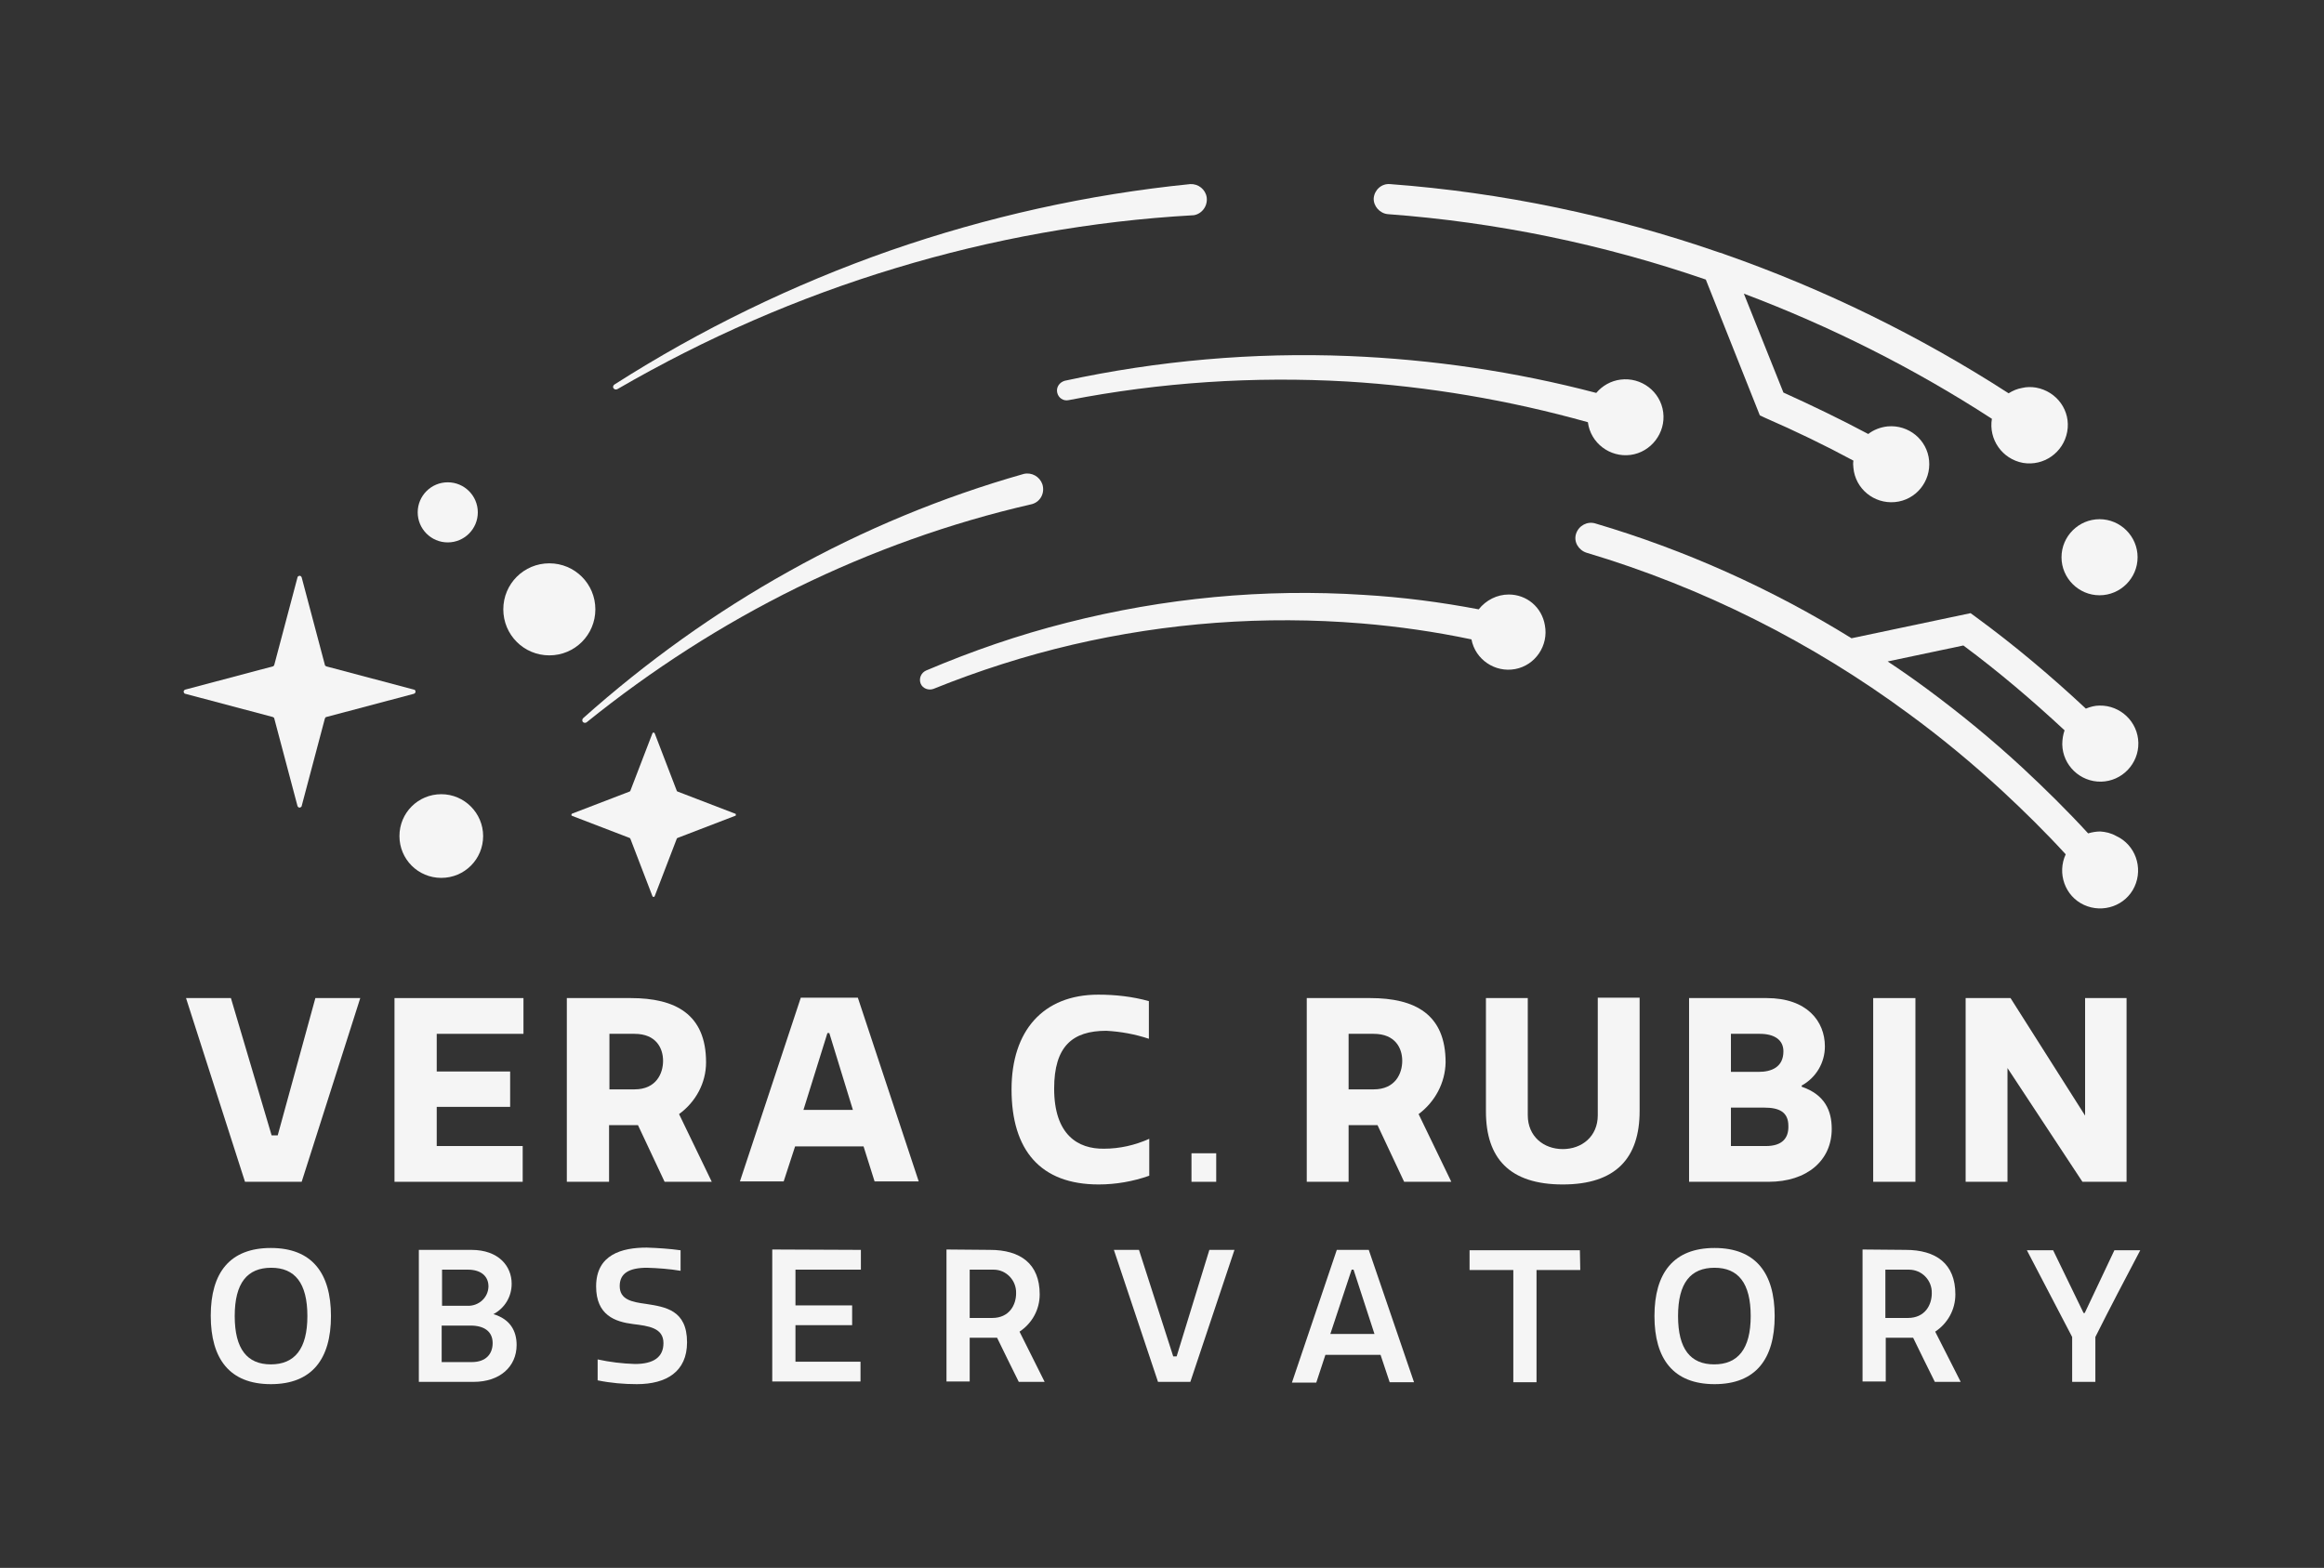 <?xml version="1.0" encoding="utf-8"?>
<!-- Generator: Adobe Illustrator 25.2.0, SVG Export Plug-In . SVG Version: 6.00 Build 0)  -->
<svg version="1.1" id="Layer_1" xmlns="http://www.w3.org/2000/svg" xmlns:xlink="http://www.w3.org/1999/xlink" x="0px" y="0px"
	 viewBox="0 0 610.9 412.2" style="enable-background:new 0 0 610.9 412.2;" xml:space="preserve">
<rect x="0" y="0" width="610.9" height="412.2" fill="#333333" stroke="none"/>
<style type="text/css">
	.st0{fill:#F5F5F5;}
</style>
<path class="st0" d="M116,208.8c-6.1,0-11,4.9-11,11s4.9,11,11,11s11-4.9,11-11l0,0C127,213.8,122.1,208.8,116,208.8z"/>
<circle class="st0" cx="117.7" cy="134.7" r="7.9"/>
<path class="st0" d="M156.5,160.2c0-6.7-5.4-12.1-12.1-12.1c-6.7,0-12.1,5.4-12.1,12.1c0,6.7,5.4,12.1,12.1,12.1c0,0,0,0,0,0
	C151.1,172.3,156.5,166.9,156.5,160.2z"/>
<path class="st0" d="M108.8,181.3l-23-6.1c-0.2-0.1-0.4-0.2-0.4-0.4l-6.1-23c-0.1-0.3-0.4-0.5-0.7-0.4c-0.2,0.1-0.4,0.2-0.4,0.4
	l-6.1,23c-0.1,0.2-0.2,0.4-0.4,0.4l-23,6.1c-0.3,0.1-0.5,0.4-0.4,0.7c0.1,0.2,0.2,0.4,0.4,0.4l23,6.1c0.2,0.1,0.4,0.2,0.4,0.4
	l6.1,23c0.1,0.3,0.4,0.5,0.7,0.4c0.2-0.1,0.4-0.2,0.4-0.4l6.1-23c0.1-0.2,0.2-0.4,0.4-0.4l23-6.1c0.3-0.1,0.5-0.4,0.4-0.7
	C109.2,181.5,109,181.3,108.8,181.3z"/>
<path class="st0" d="M193.2,213.9l-15.1-5.8c-0.1,0-0.1-0.1-0.2-0.2l-5.8-15.1c-0.1-0.2-0.2-0.2-0.4-0.2c-0.1,0-0.1,0.1-0.2,0.2
	l-5.8,15.1c0,0.1-0.1,0.1-0.2,0.2l-15.1,5.8c-0.2,0.1-0.2,0.3-0.2,0.4c0,0.1,0.1,0.1,0.2,0.2l15.1,5.8c0.1,0,0.1,0.1,0.2,0.2
	l5.8,15.1c0.1,0.2,0.2,0.2,0.4,0.2c0.1,0,0.1-0.1,0.2-0.2l5.8-15.1c0-0.1,0.1-0.1,0.2-0.2l15.1-5.8c0.2,0,0.3-0.2,0.2-0.4
	C193.4,214,193.4,213.9,193.2,213.9z"/>
<path class="st0" d="M162.3,102.3c23.1-13.4,47.6-24.1,73.1-31.8c25.4-7.7,51.6-12.4,78.1-13.9h0.2c2.2-0.3,3.8-2.4,3.5-4.7
	c-0.3-2.1-2.2-3.6-4.3-3.5c-26.9,2.7-53.4,8.6-79,17.5c-25.4,8.9-49.7,20.7-72.4,35.2c-0.3,0.2-0.5,0.7-0.2,1
	C161.5,102.4,161.9,102.5,162.3,102.3L162.3,102.3L162.3,102.3z"/>
<path class="st0" d="M364.8,56.3c28.5,2.1,56.6,7.9,83.6,17.2l14.2,35.7l1.5,0.7c7.8,3.4,15.5,7.1,23.1,11.2c-0.1,0.6-0.1,1.2,0,1.9
	c0.5,5.5,5.4,9.5,10.9,9c5.5-0.5,9.5-5.4,9-10.9s-5.4-9.5-10.9-9c-1.9,0.2-3.7,0.9-5.1,2c-7.3-3.9-14.8-7.5-22.3-10.9l-10.4-26
	c22.8,8.6,44.7,19.6,65.2,32.9c-0.9,5.4,2.7,10.6,8.2,11.6c5.4,0.9,10.6-2.7,11.6-8.2s-2.7-10.6-8.2-11.6c-1.2-0.2-2.5-0.2-3.7,0.1
	c-1.2,0.2-2.4,0.7-3.5,1.4c-23.4-15.1-48.5-27.4-74.8-36.6c-0.4-0.2-0.8-0.3-1.2-0.4c-28-9.7-57.1-15.8-86.6-18
	c-2.2-0.2-4.1,1.5-4.3,3.7C361,54.2,362.7,56.1,364.8,56.3L364.8,56.3z"/>
<path class="st0" d="M271.4,132.5c2.2-0.7,3.3-3,2.6-5.2c-0.7-2-2.8-3.2-4.9-2.7c-21.5,6.1-42.2,14.7-61.7,25.6
	c-19.4,10.8-37.5,23.8-54.1,38.6c-0.3,0.3-0.3,0.7-0.1,1c0.3,0.3,0.7,0.3,1,0.1c17.1-13.8,35.6-25.7,55.3-35.4
	c19.6-9.6,40.2-17,61.5-21.9L271.4,132.5z"/>
<path class="st0" d="M277.9,103.2c0.3,1.4,1.6,2.3,3,2c24.1-4.7,48.7-6.3,73.2-4.9c21.4,1.3,42.6,4.9,63.3,10.7
	c0.7,5.5,5.8,9.3,11.2,8.6s9.3-5.8,8.6-11.2c-0.7-5.5-5.8-9.3-11.2-8.6c-2.5,0.3-4.8,1.6-6.4,3.5c-21.3-5.6-43.1-8.8-65.1-9.7
	c-25-1-50.1,1.2-74.6,6.5C278.5,100.5,277.6,101.8,277.9,103.2z"/>
<path class="st0" d="M396.6,156.3c-3.1,0-6,1.5-7.9,3.9c-10-1.9-20-3.2-30.2-3.8c-26.2-1.7-52.5,0.8-78,7.3
	c-12.7,3.2-25.1,7.5-37.1,12.6c-1.3,0.6-1.9,2.1-1.4,3.4s2.1,1.9,3.4,1.4l0,0c11.9-4.8,24.1-8.7,36.5-11.6c24.9-5.8,50.5-7.7,76-5.6
	c9.7,0.8,19.4,2.2,28.9,4.2c1,5.3,6.2,8.8,11.5,7.8c5.3-1,8.8-6.2,7.8-11.5C405.3,159.6,401.3,156.3,396.6,156.3L396.6,156.3z"/>
<path class="st0" d="M551.9,156.5c5.5,0,10-4.5,10-10s-4.5-10-10-10s-10,4.5-10,10S546.4,156.5,551.9,156.5z"/>
<path class="st0" d="M552.1,218.6c-1.1,0-2.2,0.2-3.2,0.5c-5.5-6-11.3-11.7-17.2-17.2c-8-7.4-16.4-14.3-25.2-20.8
	c-3.4-2.5-6.8-4.9-10.3-7.2l19.9-4.2c9.3,6.9,18.1,14.4,26.6,22.3c-0.4,1.2-0.6,2.4-0.6,3.7c0.1,5.5,4.7,9.9,10.2,9.8
	c5.5-0.1,9.9-4.7,9.8-10.2c-0.1-5.5-4.7-9.9-10.2-9.8c0,0,0,0,0,0c-1.2,0-2.4,0.3-3.6,0.8c-9.1-8.5-18.7-16.6-28.8-24l-1.5-1.1
	l-31.3,6.6c-21-13-43.7-23.2-67.4-30.2c-2.1-0.6-4.3,0.6-5,2.7s0.6,4.3,2.7,5c30.5,9.1,59.2,23.5,84.8,42.4
	c8.6,6.3,16.8,13.1,24.6,20.3c5.7,5.3,11.3,10.8,16.6,16.6c-2.3,5-0.2,11,4.8,13.3c5,2.3,11,0.2,13.3-4.8c2.3-5,0.2-11-4.8-13.3
	C554.9,219,553.5,218.7,552.1,218.6L552.1,218.6z"/>
<polygon class="st0" points="73,298.5 71.4,298.5 60.7,262.4 48.9,262.4 64.4,310.7 79.3,310.7 94.7,262.4 82.9,262.4 "/>
<polygon class="st0" points="103.7,310.7 137.4,310.7 137.4,301.3 114.8,301.3 114.8,291 134.1,291 134.1,281.7 114.8,281.7 
	114.8,271.8 137.6,271.8 137.6,262.4 103.7,262.4 "/>
<path class="st0" d="M185.6,279.3c0-12.7-8.1-16.9-19.8-16.9h-16.8v48.3h11.1v-14.9h7.6c2.4,5,4.6,9.9,7,14.9h12.4l-8.6-17.8
	C182.9,289.7,185.6,284.7,185.6,279.3z M166.8,286.4h-6.6v-14.6h6.6c5.7,0,7.5,3.8,7.5,7.1S172.5,286.4,166.8,286.4L166.8,286.4z"/>
<path class="st0" d="M210.5,262.3l-16,48.3H206l3-9.2h18l2.9,9.2h11.6l-16-48.3H210.5z M211.2,291.8l6.3-20.2h0.5l6.2,20.2H211.2z"
	/>
<path class="st0" d="M277.1,286.2c0-11.1,4.8-15.2,13.7-15.2c3.8,0.2,7.6,0.9,11.2,2.1v-9.9c-4.3-1.2-8.8-1.7-13.3-1.7
	c-14.5,0-22.8,9.5-22.8,24.9c0,16,7.6,25,22.9,25c4.5,0,9.1-0.8,13.3-2.3v-9.7c-3.8,1.7-7.8,2.6-11.9,2.6
	C283.4,302.1,277.1,298.4,277.1,286.2z"/>
<rect x="313.2" y="303.2" class="st0" width="6.5" height="7.5"/>
<path class="st0" d="M380,279.3c0-12.7-8.1-16.9-19.8-16.9h-16.7v48.3h11v-14.9h7.6c2.4,5,4.6,9.9,7,14.9h12.4l-8.6-17.8
	C377.2,289.7,379.9,284.7,380,279.3z M361.1,286.4h-6.6v-14.6h6.6c5.7,0,7.5,3.8,7.5,7.1S366.8,286.4,361.1,286.4z"/>
<path class="st0" d="M420,293.2c0,5.6-4.2,8.9-9.2,8.9s-9.2-3.3-9.2-8.9v-30.8h-11v29.8c0,12.3,6.2,19.2,20.2,19.2
	c14,0,20.2-7,20.2-19.3v-29.8h-11L420,293.2z"/>
<path class="st0" d="M473.6,285.7v-0.3c3.8-2.1,6.1-6,6.1-10.3c0-6.6-4.7-12.7-15.3-12.7H444v48.3h20.9c10.1,0,16.6-5.6,16.6-13.9
	C481.5,292,479.7,287.8,473.6,285.7z M455,271.8h7.6c3.7,0,6.2,1.5,6.2,4.6c0,4.2-3.2,5.4-6.5,5.4H455V271.8z M464.2,301.3H455
	v-10.1h8.8c3.8,0,6.3,1.1,6.3,4.8C470.2,299.2,468.5,301.3,464.2,301.3z"/>
<rect x="492.4" y="262.4" class="st0" width="11.1" height="48.3"/>
<polygon class="st0" points="548.1,262.4 548.1,293.3 528.5,262.4 516.7,262.4 516.7,310.7 527.7,310.7 527.7,280.8 547.4,310.7 
	559,310.7 559,262.4 "/>
<path class="st0" d="M71.2,328.1C82,328.1,87,334.7,87,346s-5,17.9-15.8,17.9s-15.8-6.6-15.8-18S60.5,328.1,71.2,328.1z M71.3,333.3
	c-6.3,0-9.6,4-9.6,12.7s3.3,12.7,9.5,12.7s9.6-4,9.6-12.7S77.5,333.3,71.3,333.3L71.3,333.3z"/>
<path class="st0" d="M134.5,337.5c0,3.4-1.8,6.4-4.8,8c4.4,1.3,6.1,4.4,6.1,8.1c0,5.7-4.4,9.7-11.3,9.7h-14.4v-34.7h13.8
	C131.1,328.6,134.5,332.9,134.5,337.5z M122.9,343.3c2.9,0.1,5.4-2.1,5.5-5c0,0,0,0,0-0.1c0-2.7-2-4.4-5.4-4.4h-6.8v9.5H122.9z
	 M129.5,353.1c0-3.1-2.3-4.6-5.8-4.6h-7.6v9.6h7.9C127.8,358.1,129.5,355.9,129.5,353.1z"/>
<path class="st0" d="M174.4,353.1c0-4-3.9-4.5-8-5c-4.7-0.6-9.7-2.3-9.7-9.9c0-8.4,6.8-10.2,13.3-10.2c3,0.1,6,0.3,8.9,0.7v5.4
	c-2.9-0.5-5.9-0.7-8.8-0.8c-4.8,0-7.2,1.5-7.2,4.8c0,3.6,3.2,4.2,6.9,4.7c5.1,0.8,10.8,1.6,10.8,10.1c0,7.7-5.4,11-13.2,11
	c-3.4,0-6.9-0.3-10.3-1v-5.5c3.2,0.7,6.5,1.1,9.8,1.2C171.8,358.6,174.4,356.8,174.4,353.1z"/>
<path class="st0" d="M226.3,328.6v5.2h-17.2v9.4H224v5.2h-14.9v9.6h17.1v5.2H203v-34.7L226.3,328.6z"/>
<path class="st0" d="M260.2,328.6c8,0,13.1,3.6,13.1,11.7c0,4-2,7.6-5.3,9.8l6.6,13.2h-6.8c-1.9-3.8-3.8-7.7-5.7-11.6
	c-0.6,0-1.6,0-2.8,0h-4.4v11.5h-6.1v-34.7L260.2,328.6z M254.9,346.5h5.9c4.5,0,6.3-3.4,6.3-6.5c0.1-3.4-2.6-6.2-5.9-6.2
	c-0.2,0-0.3,0-0.5,0h-5.8V346.5z"/>
<path class="st0" d="M312.9,363.3h-8.5l-11.6-34.7h6.6l9,28h0.9l8.6-28h6.6L312.9,363.3z"/>
<path class="st0" d="M351.4,328.6h8.4l11.9,34.8h-6.4l-2.4-7.2h-14.5l-2.4,7.3h-6.4L351.4,328.6z M349.7,350.7h11.6l-5.5-16.9h-0.5
	L349.7,350.7z"/>
<path class="st0" d="M415.4,333.9h-11.5v29.5h-6.1v-29.5h-11.5v-5.2h29L415.4,333.9z"/>
<path class="st0" d="M450.7,328.1c10.8,0,15.8,6.6,15.8,17.9s-5,17.9-15.8,17.9s-15.8-6.6-15.8-17.9S439.9,328.1,450.7,328.1z
	 M450.7,333.3c-6.3,0-9.6,4-9.6,12.7s3.3,12.7,9.5,12.7s9.6-4,9.6-12.7S456.9,333.3,450.7,333.3L450.7,333.3z"/>
<path class="st0" d="M500.9,328.6c8,0,13.1,3.6,13.1,11.7c0,4-2,7.6-5.3,9.8l6.7,13.2h-6.8c-1.9-3.8-3.8-7.7-5.7-11.6
	c-0.6,0-1.6,0-2.8,0h-4.4v11.5h-6.1v-34.7L500.9,328.6z M495.6,346.5h5.9c4.5,0,6.3-3.4,6.3-6.5c0.1-3.4-2.6-6.2-6-6.2
	c-0.1,0-0.3,0-0.4,0h-5.8L495.6,346.5z"/>
<path class="st0" d="M544.7,363.3v-11.8l-11.9-22.8h6.9l8,16.5h0.3l7.8-16.5h6.8c-4,7.6-8,15.2-11.8,22.8v11.8H544.7z"/>
</svg>
